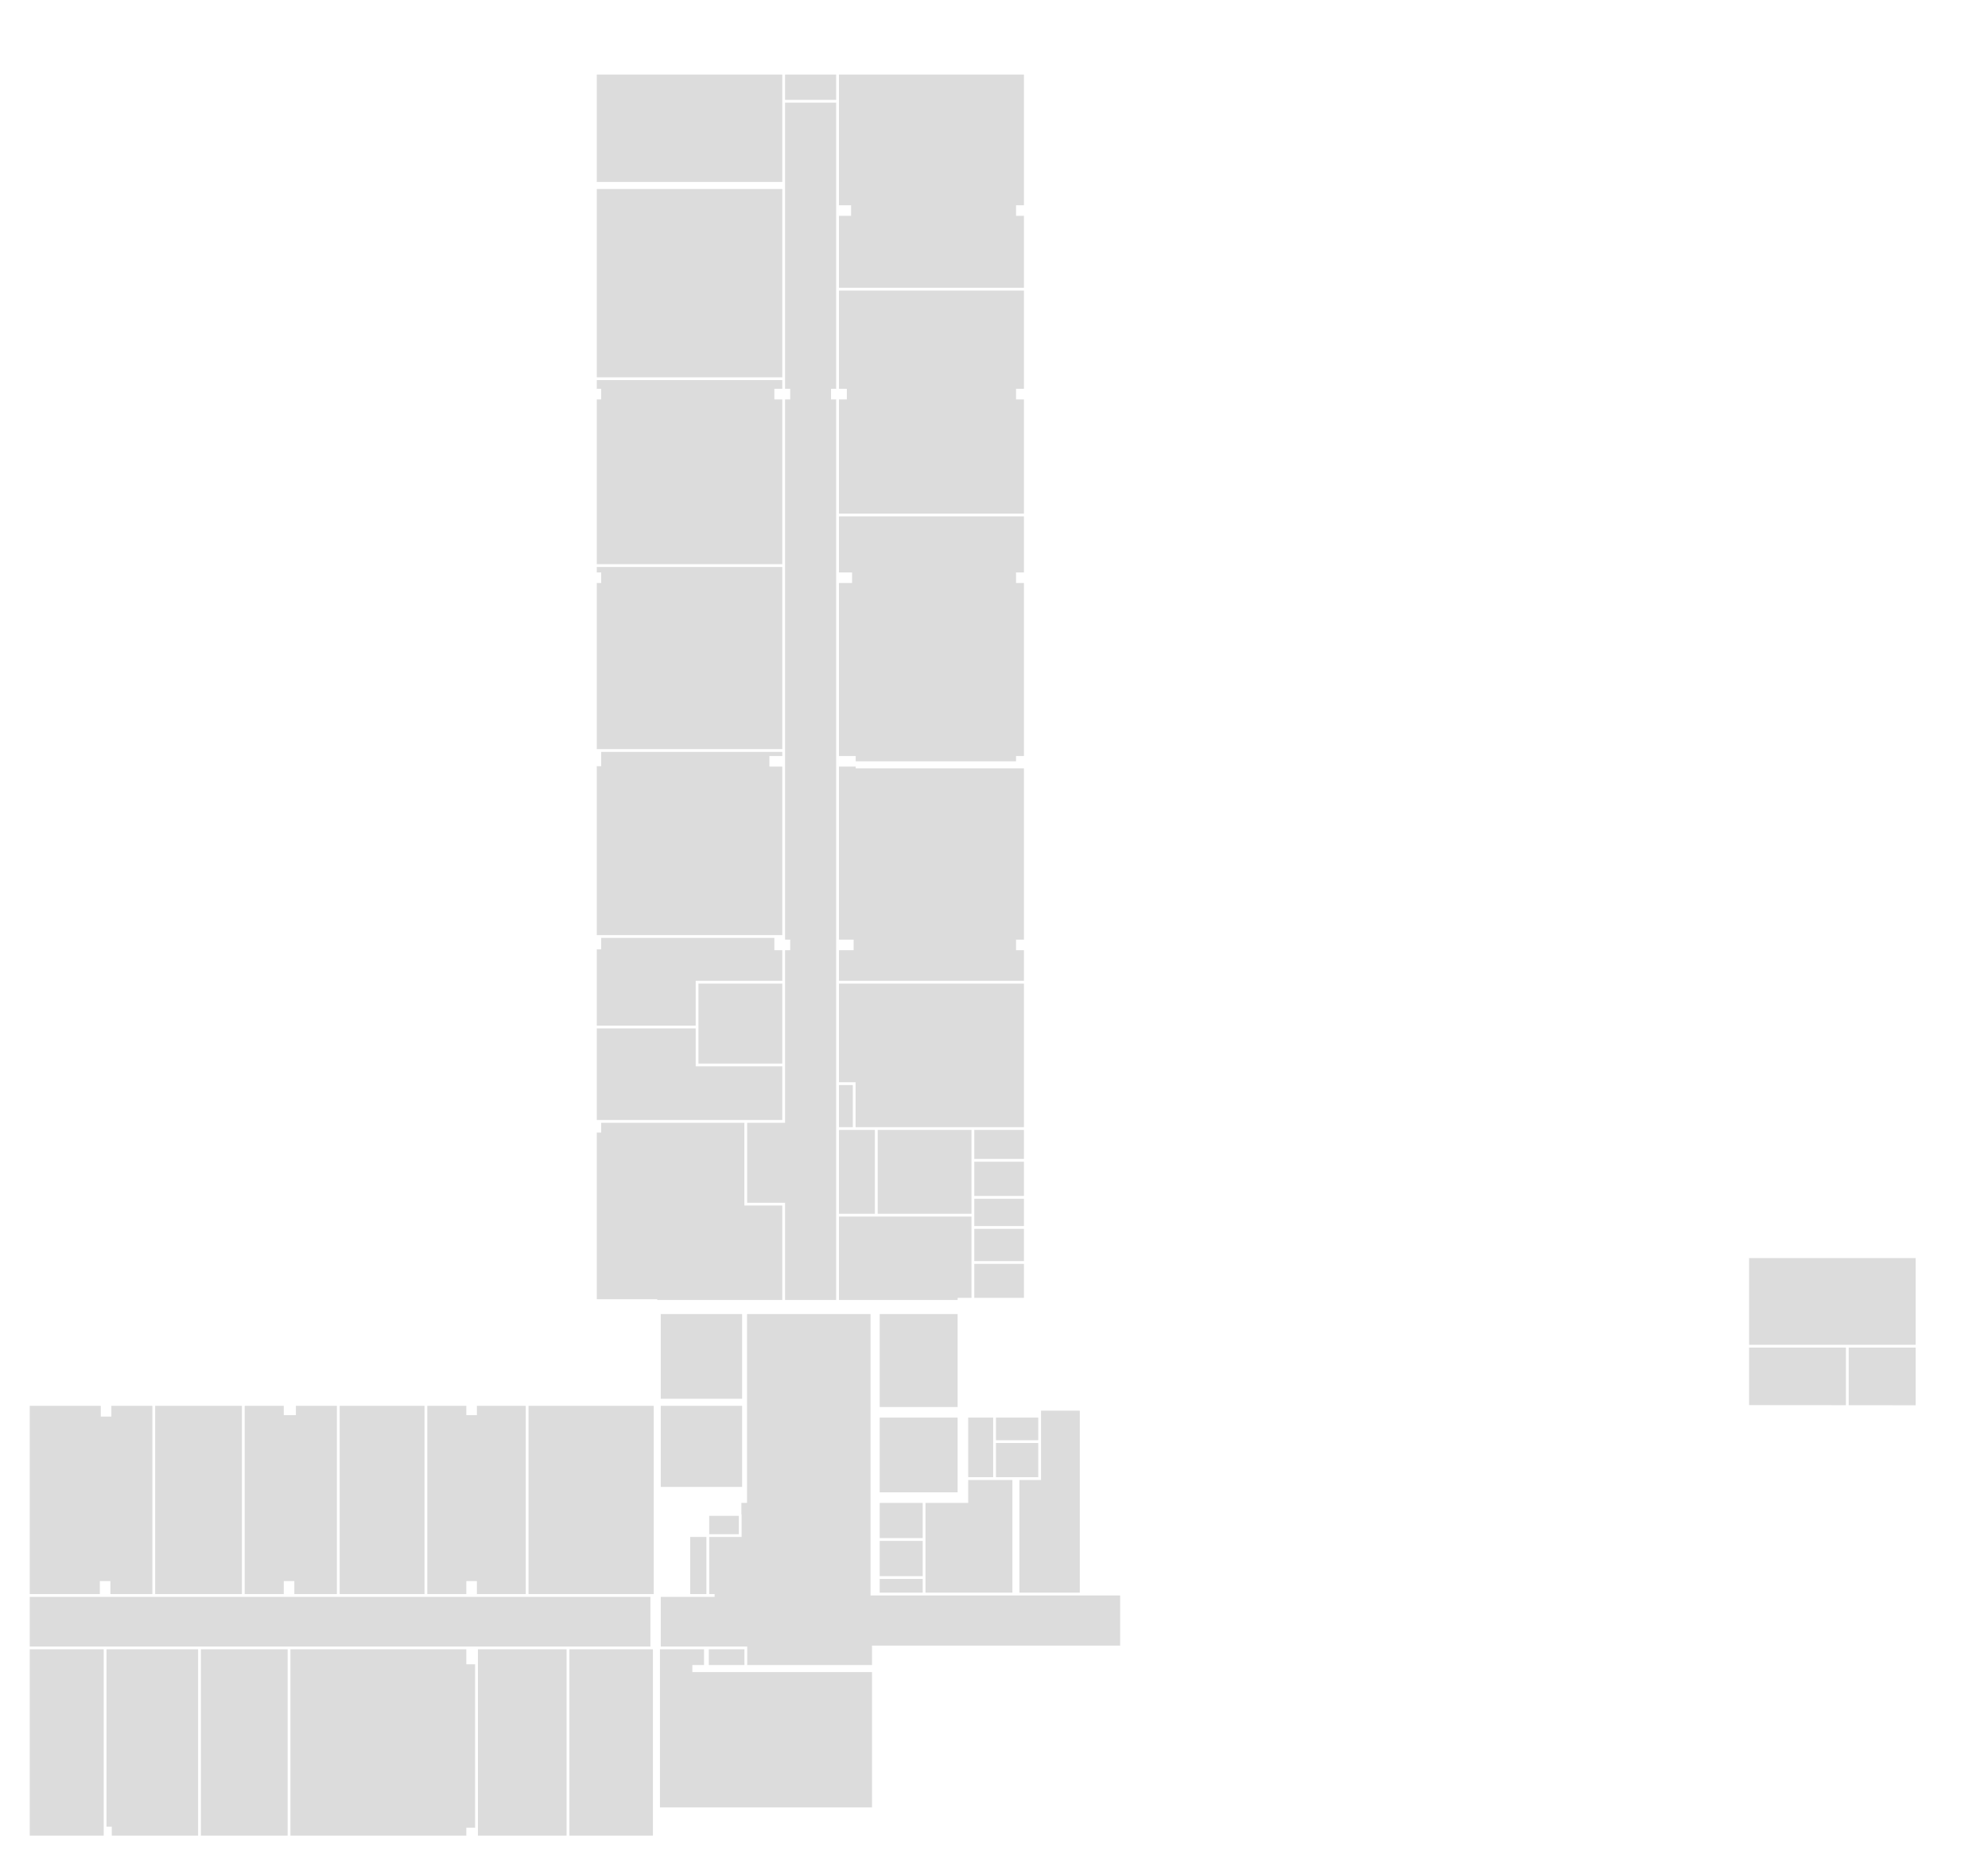 <!--
Created with Chapman Taylor Dynamo SVG exporter
byabear@chapmantaylor.com

Revit Source File:
C:\Users\KH5970\DC\ACCDocs\Engie Solutions\ENGIE Solution\Project Files\1JA\82369.rvt

Date:
03/12/2023 15:03:10
-->

<svg xmlns="http://www.w3.org/2000/svg" class="gen-by-CTA-dyn-Synoptic-for-PowerBI" viewBox=" -157.0 -392.0 536.0 501.0 " transform="scale( 0.95 )">

<style>
polygon {
fill: gainsboro;
stroke: blue;
stroke-width: 0px;
}
</style>

<polygon id="F1101" points="+0004.109,-0043.824,+0021.270,-0043.824,+0021.270,-0043.614,+0046.049,-0043.614,+0056.759,-0043.614,+0056.759,-0070.422,+0045.998,-0070.422,+0045.998,-0093.909,+0005.359,-0093.909,+0005.359,-0091.138,+0004.109,-0091.138" />
<polygon id="F1104" points="+0125.343,-0094.333,+0125.343,-0133.416,+0072.835,-0133.416,+0072.835,-0105.410,+0077.561,-0105.410,+0077.561,-0092.670,+0083.438,-0092.670,+0110.848,-0092.670,+0125.338,-0092.670" />
<polygon id="F1107" points="+0004.109,-0120.705,+0004.109,-0094.699,+0005.359,-0094.699,+0046.393,-0094.699,+0056.759,-0094.699,+0056.759,-0109.929,+0032.175,-0109.929,+0032.175,-0120.705" />
<polygon id="F1108" points="+0125.343,-0145.909,+0125.343,-0194.524,+0123.093,-0194.524,+0077.593,-0194.524,+0077.593,-0195.024,+0072.835,-0195.024,+0072.835,-0145.909,+0077.009,-0145.909,+0077.009,-0142.909,+0072.835,-0142.909,+0072.835,-0134.206,+0125.343,-0134.206,+0125.343,-0142.909,+0123.093,-0142.909,+0123.093,-0145.909" />
<polygon id="F1111" points="+0056.759,-0110.719,+0056.759,-0133.416,+0032.965,-0133.416,+0032.965,-0121.100,+0032.965,-0110.719" />
<polygon id="F1113" points="+0004.109,-0143.138,+0004.109,-0121.495,+0032.175,-0121.495,+0032.175,-0134.206,+0056.759,-0134.206,+0056.759,-0142.909,+0054.509,-0142.909,+0054.509,-0146.396,+0005.359,-0146.396,+0005.359,-0143.138" />
<polygon id="F1115" points="+0004.109,-0195.138,+0004.109,-0147.186,+0005.359,-0147.186,+0054.509,-0147.186,+0056.759,-0147.186,+0056.759,-0195.024,+0053.093,-0195.024,+0053.093,-0198.024,+0056.759,-0198.024,+0056.759,-0199.194,+0005.359,-0199.194,+0005.359,-0195.138" />
<polygon id="F1118" points="+0125.343,-0250.138,+0125.343,-0266.050,+0072.835,-0266.050,+0072.835,-0250.138,+0076.561,-0250.138,+0076.561,-0247.138,+0072.835,-0247.138,+0072.835,-0198.024,+0077.593,-0198.024,+0077.593,-0196.524,+0123.093,-0196.524,+0123.093,-0198.024,+0125.343,-0198.024,+0125.343,-0247.138,+0123.093,-0247.138,+0123.093,-0250.138" />
<polygon id="F1121" points="+0004.109,-0247.138,+0004.109,-0199.984,+0005.359,-0199.984,+0056.759,-0199.984,+0056.759,-0251.688,+0004.109,-0251.688,+0004.109,-0250.138,+0005.359,-0250.138,+0005.359,-0247.138" />
<polygon id="F1131" points="+0004.109,-0299.252,+0004.109,-0252.478,+0056.759,-0252.478,+0056.759,-0299.252,+0054.509,-0299.252,+0054.509,-0302.252,+0056.759,-0302.252,+0056.759,-0304.741,+0004.109,-0304.741,+0004.109,-0302.252,+0005.359,-0302.252,+0005.359,-0299.252" />
<polygon id="F1136" points="+0125.343,-0302.252,+0125.343,-0330.156,+0072.835,-0330.156,+0072.835,-0302.252,+0075.085,-0302.252,+0075.085,-0299.252,+0072.835,-0299.252,+0072.835,-0266.840,+0125.343,-0266.840,+0125.343,-0299.252,+0123.093,-0299.252,+0123.093,-0302.252" />
<polygon id="F1138" points="+0125.343,-0391.467,+0072.835,-0391.467,+0072.835,-0383.887,+0072.835,-0354.367,+0076.285,-0354.367,+0076.285,-0351.367,+0072.835,-0351.367,+0072.835,-0330.946,+0125.343,-0330.946,+0125.343,-0351.367,+0123.093,-0351.367,+0123.093,-0354.367,+0125.343,-0354.367,+0125.343,-0389.616" />
<polygon id="F1145" points="+0004.109,-0358.981,+0004.109,-0305.531,+0056.759,-0305.531,+0056.759,-0358.981" />
<polygon id="F1201" points="-0156.820,+0055.548,-0156.820,+0108.434,-0135.828,+0108.434,-0135.828,+0105.898,-0135.828,+0055.548" />
<polygon id="F1204" points="-0156.820,-0013.566,-0156.820,+0039.873,-0136.933,+0039.873,-0136.933,+0036.184,-0133.933,+0036.184,-0133.933,+0039.873,-0122.018,+0039.873,-0122.018,-0013.566,-0133.660,-0013.566,-0133.660,-0010.516,-0136.660,-0010.516,-0136.660,-0013.566" />
<polygon id="F1205" points="-0133.538,+0108.434,-0109.038,+0108.434,-0109.038,+0055.548,-0135.038,+0055.548,-0135.038,+0105.898,-0133.538,+0105.898" />
<polygon id="F1207" points="-0108.248,+0108.434,-0083.624,+0108.434,-0083.624,+0055.548,-0108.248,+0055.548" />
<polygon id="F1208" points="-0096.604,-0013.566,-0121.228,-0013.566,-0121.228,+0039.873,-0096.604,+0039.873" />
<polygon id="F1210" points="-0084.729,-0013.566,-0095.814,-0013.566,-0095.814,+0039.873,-0084.729,+0039.873,-0084.729,+0036.184,-0081.729,+0036.184,-0081.729,+0039.873,-0069.649,+0039.873,-0069.649,-0013.566,-0081.291,-0013.566,-0081.291,-0010.916,-0081.729,-0010.916,-0084.291,-0010.916,-0084.729,-0010.916" />
<polygon id="F1216" points="-0044.780,-0013.566,-0068.859,-0013.566,-0068.859,+0039.873,-0044.780,+0039.873" />
<polygon id="F1217" points="-0082.834,+0108.434,-0032.918,+0108.434,-0032.918,+0106.184,-0030.418,+0106.184,-0030.418,+0059.798,-0032.918,+0059.798,-0032.918,+0055.548,-0082.834,+0055.548" />
<polygon id="F1219" points="-0029.628,+0108.434,-0004.458,+0108.434,-0004.458,+0055.548,-0029.628,+0055.548,-0029.628,+0059.798,-0029.628,+0106.184" />
<polygon id="F1220" points="-0032.918,-0013.566,-0043.990,-0013.566,-0043.990,+0039.873,-0032.918,+0039.873,-0032.918,+0036.184,-0029.918,+0036.184,-0029.918,+0039.873,-0016.057,+0039.873,-0016.057,-0013.566,-0029.918,-0013.566,-0029.918,-0010.916,-0032.918,-0010.916" />
<polygon id="F1222" points="+0020.270,-0013.566,-0015.267,-0013.566,-0015.267,+0039.873,+0019.727,+0039.873,+0020.270,+0039.873,+0020.270,+0009.848" />
<polygon id="F1223" points="-0003.668,+0108.434,+0020.033,+0108.434,+0020.033,+0101.933,+0020.033,+0055.548,+0019.727,+0055.548,-0003.668,+0055.548" />
<polygon id="FX101" points="+0022.270,+0040.663,+0022.270,+0054.758,+0035.218,+0054.758,+0046.803,+0054.758,+0046.803,+0060.014,+0082.223,+0060.014,+0082.223,+0054.500,+0128.643,+0054.500,+0152.643,+0054.500,+0152.643,+0040.263,+0141.585,+0040.263,+0123.066,+0040.263,+0097.000,+0040.263,+0081.805,+0040.263,+0081.805,-0039.614,+0072.440,-0039.614,+0057.154,-0039.614,+0046.749,-0039.614,+0046.749,-0014.566,+0046.749,+0009.848,+0046.749,+0013.986,+0045.149,+0013.986,+0045.149,+0017.268,+0045.213,+0017.268,+0045.213,+0023.663,+0036.013,+0023.663,+0036.013,+0039.873,+0037.551,+0039.873,+0037.551,+0040.663,+0035.618,+0040.663,+0030.223,+0040.663" />
<polygon id="FX102" points="+0045.349,-0013.566,+0022.270,-0013.566,+0022.270,+0009.453,+0045.349,+0009.453" />
<polygon id="FX103" points="+0022.270,-0015.566,+0045.349,-0015.566,+0045.349,-0039.614,+0022.270,-0039.614" />
<polygon id="FX104" points="+0084.405,-0013.221,+0106.519,-0013.221,+0106.519,-0039.614,+0084.405,-0039.614" />
<polygon id="FX105" points="+0106.519,-0010.221,+0084.405,-0010.221,+0084.405,+0010.993,+0097.000,+0010.993,+0106.519,+0010.993,+0106.519,+0007.092" />
<polygon id="FX106" points="+0022.033,+0055.548,+0022.033,+0100.433,+0082.223,+0100.433,+0082.223,+0062.014,+0046.408,+0062.014,+0035.218,+0062.014,+0031.223,+0062.014,+0031.223,+0060.014,+0034.541,+0060.014,+0034.541,+0055.548" />
<polygon id="FX107" points="+0046.013,+0055.548,+0035.896,+0055.548,+0035.896,+0060.014,+0046.013,+0060.014" />
<polygon id="FX108" points="+0030.618,+0039.873,+0035.223,+0039.873,+0035.223,+0023.663,+0030.618,+0023.663" />
<polygon id="FX109" points="+0036.013,+0017.663,+0036.013,+0022.873,+0044.423,+0022.873,+0044.423,+0017.663" />
<polygon id="FX1100" points="+0072.835,-0067.295,+0072.835,-0043.614,+0082.805,-0043.614,+0082.905,-0043.614,+0106.519,-0043.614,+0106.519,-0044.214,+0110.453,-0044.214,+0110.453,-0054.251,+0110.453,-0064.199,+0110.453,-0067.295,+0083.438,-0067.295" />
<polygon id="FX1105" points="+0110.453,-0091.880,+0083.833,-0091.880,+0083.833,-0068.085,+0110.453,-0068.085,+0110.453,-0072.744,+0110.453,-0083.258" />
<polygon id="FX1107" points="+0072.045,-0391.467,+0057.549,-0391.467,+0057.549,-0384.282,+0072.045,-0384.282" />
<polygon id="FX111" points="+0004.109,-0391.467,+0004.109,-0360.981,+0056.759,-0360.981,+0056.759,-0383.887,+0056.759,-0391.467" />
<polygon id="FX1114" points="+0378.412,-0013.729,+0378.412,-0030.093,+0359.412,-0030.093,+0359.412,-0013.746" />
<polygon id="FX1115" points="+0358.622,-0030.093,+0331.140,-0030.093,+0331.140,-0013.770,+0358.622,-0013.746" />
<polygon id="FX1116" points="+0378.412,-0030.883,+0378.412,-0055.507,+0331.140,-0055.507,+0331.140,-0030.883,+0359.017,-0030.883" />
<polygon id="FX1117" points="+0072.835,-0104.620,+0072.835,-0092.670,+0076.771,-0092.670,+0076.771,-0104.620" />
<polygon id="FX112" points="+0125.338,-0091.880,+0111.243,-0091.880,+0111.243,-0083.653,+0125.338,-0083.653" />
<polygon id="FX113" points="+0111.243,-0082.863,+0111.243,-0073.139,+0125.338,-0073.139,+0125.338,-0082.863" />
<polygon id="FX114" points="+0111.243,-0067.690,+0111.243,-0064.594,+0125.338,-0064.594,+0125.338,-0072.349,+0111.243,-0072.349" />
<polygon id="FX115" points="+0111.243,-0063.804,+0111.243,-0054.646,+0125.338,-0054.646,+0125.338,-0063.804" />
<polygon id="FX116" points="+0111.243,-0053.856,+0111.243,-0044.214,+0125.338,-0044.214,+0125.338,-0053.856" />
<polygon id="FX117" points="+0057.549,-0383.492,+0057.549,-0359.981,+0057.549,-0305.136,+0057.549,-0302.252,+0059.009,-0302.252,+0059.009,-0299.252,+0057.549,-0299.252,+0057.549,-0252.083,+0057.549,-0199.589,+0057.549,-0198.024,+0057.549,-0195.024,+0057.549,-0146.791,+0057.549,-0145.909,+0059.009,-0145.909,+0059.009,-0142.909,+0057.549,-0142.909,+0057.549,-0133.811,+0057.549,-0110.324,+0057.549,-0093.909,+0046.788,-0093.909,+0046.788,-0071.212,+0057.549,-0071.212,+0057.549,-0043.614,+0072.045,-0043.614,+0072.045,-0067.690,+0072.045,-0092.275,+0072.045,-0105.015,+0072.045,-0133.811,+0072.045,-0142.909,+0072.045,-0145.909,+0072.045,-0195.024,+0072.045,-0198.024,+0072.045,-0247.138,+0072.045,-0250.138,+0072.045,-0266.445,+0072.045,-0299.252,+0070.585,-0299.252,+0070.585,-0302.252,+0072.045,-0302.252,+0072.045,-0330.551,+0072.045,-0351.367,+0072.045,-0354.367,+0072.045,-0383.492" />
<polygon id="FX118" points="+0072.835,-0091.880,+0072.835,-0068.085,+0083.043,-0068.085,+0083.043,-0091.880,+0077.166,-0091.880" />
<polygon id="FX121" points="-0156.820,+0040.663,-0156.820,+0054.758,-0135.433,+0054.758,-0108.643,+0054.758,-0083.229,+0054.758,-0032.918,+0054.758,-0030.023,+0054.758,-0004.063,+0054.758,+0019.332,+0054.758,+0019.332,+0040.663,-0015.662,+0040.663,-0029.918,+0040.663,-0032.918,+0040.663,-0044.385,+0040.663,-0069.254,+0040.663,-0081.729,+0040.663,-0084.729,+0040.663,-0096.209,+0040.663,-0121.623,+0040.663,-0133.933,+0040.663,-0136.933,+0040.663" />
<polygon id="FX131" points="+0116.604,-0010.221,+0109.519,-0010.221,+0109.519,+0006.697,+0116.604,+0006.697,+0116.604,-0003.408" />
<polygon id="FX132" points="+0129.400,-0010.221,+0117.394,-0010.221,+0117.394,-0003.803,+0129.400,-0003.803" />
<polygon id="FX133" points="+0117.394,+0006.697,+0123.066,+0006.697,+0129.400,+0006.697,+0129.400,-0003.013,+0117.394,-0003.013" />
<polygon id="FX134" points="+0097.395,+0035.177,+0097.395,+0039.473,+0122.066,+0039.473,+0122.066,+0007.487,+0116.999,+0007.487,+0109.519,+0007.487,+0109.519,+0013.993,+0097.395,+0013.993,+0097.395,+0024.379" />
<polygon id="FX135" points="+0124.066,+0039.473,+0141.190,+0039.473,+0141.190,-0012.185,+0130.190,-0012.194,+0130.190,-0011.721,+0130.190,-0003.408,+0130.190,+0007.487,+0124.066,+0007.487" />
<polygon id="FX136" points="+0084.405,+0034.782,+0096.605,+0034.782,+0096.605,+0024.774,+0084.405,+0024.774" />
<polygon id="FX137" points="+0096.605,+0023.984,+0096.605,+0013.993,+0084.405,+0013.993,+0084.405,+0023.984" />
<polygon id="FX138" points="+0096.605,+0035.572,+0084.405,+0035.572,+0084.405,+0039.473,+0096.605,+0039.473" />

</svg>
